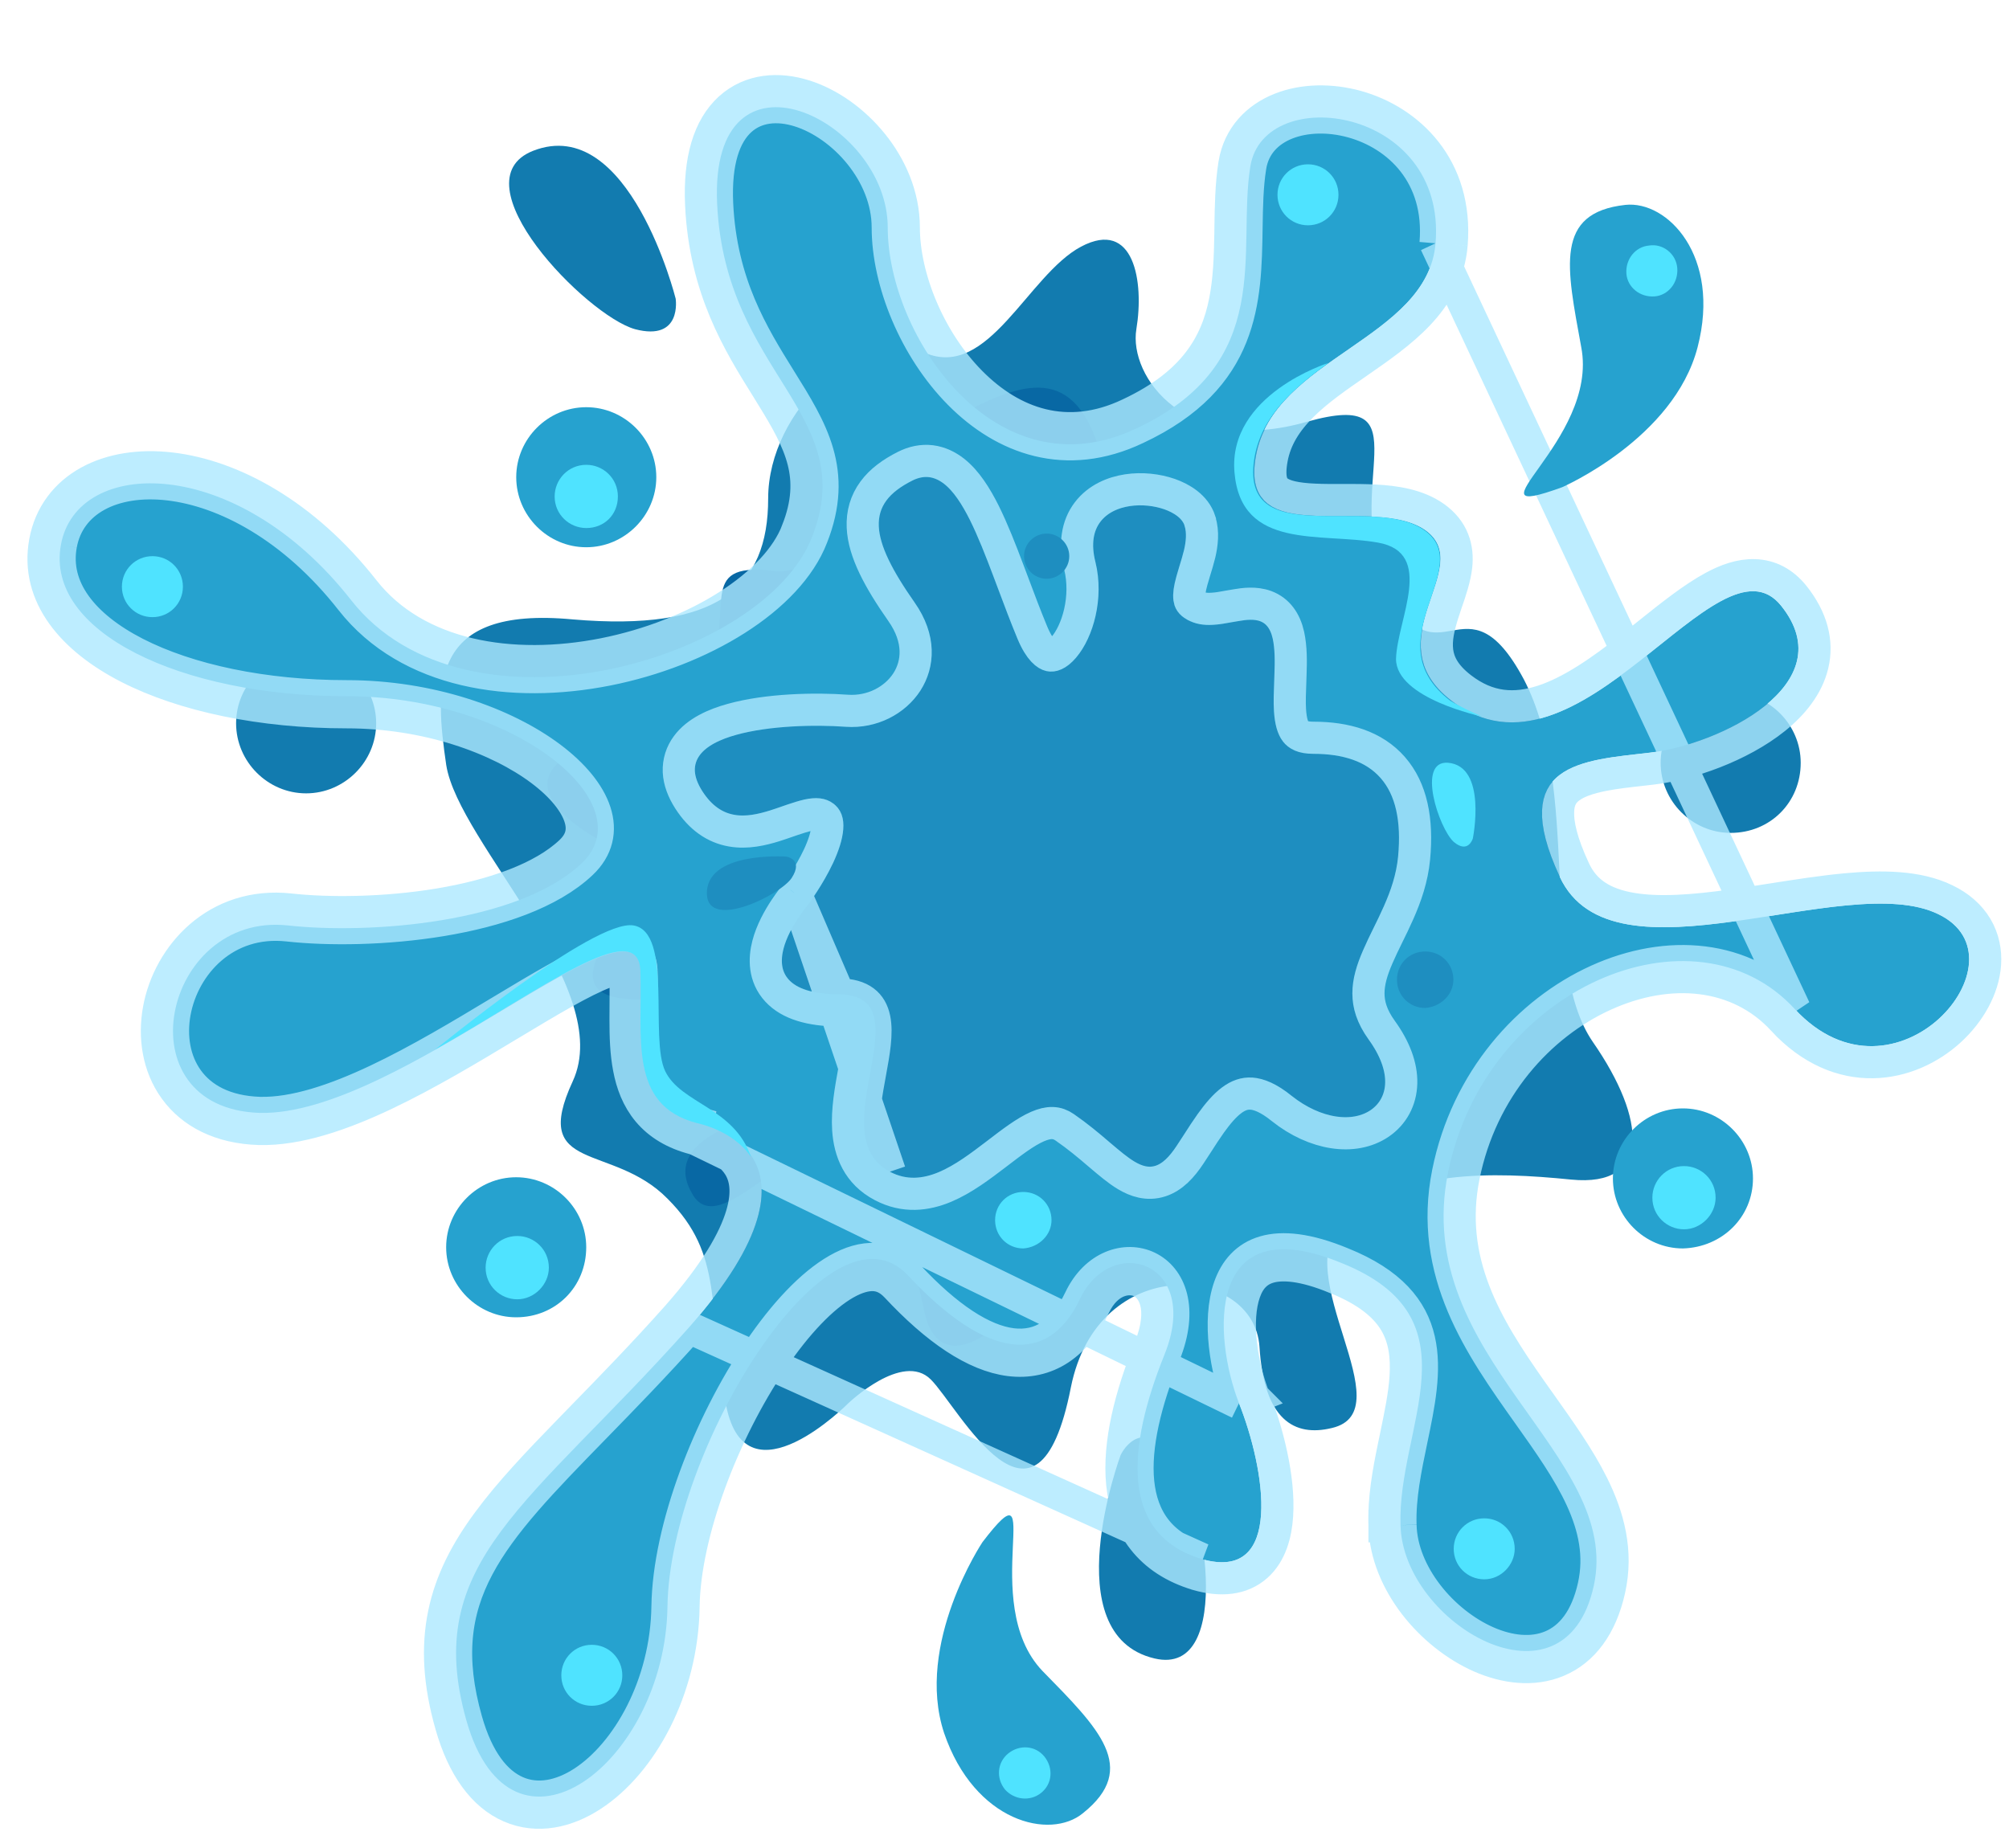 <svg width="25" height="23" viewBox="0 0 25 23" fill="none" xmlns="http://www.w3.org/2000/svg">
<path d="M22.408 9.494C22.408 9.016 22.014 8.623 21.537 8.623C21.059 8.623 20.665 9.016 20.665 9.494C20.665 9.972 21.059 10.366 21.537 10.366C22.029 10.366 22.408 9.986 22.408 9.494Z" fill="#127BAF"/>
<path d="M4.681 9.002C4.681 8.524 4.287 8.131 3.809 8.131C3.332 8.131 2.938 8.524 2.938 9.002C2.938 9.48 3.332 9.874 3.809 9.874C4.287 9.874 4.681 9.48 4.681 9.002Z" fill="#127BAF"/>
<path d="M13.945 18.11C13.945 18.11 13.116 20.346 14.367 20.641C15.379 20.88 14.985 18.574 14.578 18.096C14.17 17.619 13.945 18.11 13.945 18.11Z" fill="#127BAF"/>
<path d="M8.408 3.717C8.408 3.717 7.831 1.412 6.636 1.876C5.667 2.256 7.297 3.928 7.902 4.097C8.492 4.252 8.408 3.717 8.408 3.717Z" fill="#127BAF"/>
<path d="M10.557 17.464C10.557 17.464 9.292 18.743 9.039 17.506C8.8 16.255 9.011 15.623 8.308 14.92C7.619 14.217 6.593 14.61 7.127 13.458C7.661 12.305 5.707 10.492 5.553 9.522C5.412 8.552 5.328 7.54 7.127 7.709C8.926 7.863 9.559 7.315 9.559 6.205C9.559 5.094 10.726 4.054 11.513 4.392C12.3 4.729 12.792 3.422 13.452 3.07C14.113 2.719 14.239 3.506 14.141 4.096C14.043 4.687 14.76 5.685 16.264 5.249C17.768 4.827 16.657 6.064 17.276 7.315C17.894 8.58 18.232 7.09 18.962 8.454C19.679 9.831 19.145 11.982 19.82 12.966C20.494 13.936 20.551 14.779 19.553 14.681C18.569 14.582 17.43 14.554 16.713 15.201C16.011 15.847 17.486 17.562 16.573 17.773C16.109 17.886 15.729 17.675 15.673 16.761C15.603 15.735 13.663 15.58 13.326 17.267C12.904 19.418 11.934 17.52 11.583 17.169C11.232 16.817 10.557 17.464 10.557 17.464Z" fill="#127BAF"/>
<path d="M7.478 10.463C7.478 10.463 6.269 9.845 7.113 9.381C7.956 8.931 8.462 8.931 8.813 8.285C9.165 7.624 8.645 6.991 9.601 7.104C10.542 7.23 11.414 5.417 12.075 5.094C12.735 4.771 13.438 4.489 13.733 5.811C14.028 7.132 14.562 7.469 15.35 7.216C16.151 6.963 17.163 7.568 17.093 8.214C17.022 8.847 18.062 8.917 18.47 9.311C18.878 9.704 18.329 9.971 17.88 10.042C17.43 10.098 16.882 10.843 17.528 11.827C18.175 12.811 17.036 12.291 16.277 13.008C15.518 13.738 16.657 13.64 15.842 14.469C14.998 15.299 13.325 15.397 12.777 16.1C12.229 16.803 11.639 17.027 11.498 16.297C11.344 15.566 11.105 14.75 10.486 14.385C9.868 14.02 8.968 15.467 8.617 14.863C8.434 14.554 8.504 14.244 9.137 13.991C9.854 13.71 9.53 12.277 8.251 12.417C6.607 12.6 7.759 11.475 7.928 11.138C8.083 10.801 7.478 10.463 7.478 10.463Z" fill="#0868A4"/>
<path d="M8.686 13.978C8.686 13.978 10.541 14.287 8.573 16.522C6.591 18.743 5.242 19.432 5.804 21.413C6.366 23.395 8.278 21.948 8.306 19.994C8.334 18.054 10.316 14.821 11.3 15.875C12.284 16.93 13.043 17 13.437 16.171C13.83 15.341 14.955 15.707 14.491 16.859C14.027 18.012 13.928 19.094 14.955 19.404C15.981 19.699 15.742 18.279 15.418 17.464C15.095 16.634 14.997 15.018 16.698 15.721C18.412 16.41 17.386 17.759 17.428 18.982C17.457 20.205 19.467 21.385 19.832 19.741C20.198 18.096 17.555 16.901 18.019 14.596C18.483 12.291 21.083 11.195 22.334 12.558C23.585 13.908 25.272 11.926 24.119 11.377C22.967 10.815 20.071 12.333 19.41 10.914C18.75 9.494 19.692 9.466 20.535 9.367C21.378 9.269 22.953 8.524 22.165 7.54C21.378 6.556 19.649 9.944 18.061 8.721C17.077 7.962 18.384 7.062 17.738 6.598C17.077 6.134 15.404 6.893 15.629 5.671C15.854 4.448 17.766 4.223 17.864 3.028C18.005 1.327 15.728 1.018 15.559 2.072C15.39 3.126 15.882 4.518 14.139 5.333C12.396 6.163 11.047 4.181 11.047 2.831C11.047 1.482 8.826 0.414 8.924 2.536C9.023 4.659 10.71 5.15 10.105 6.683C9.515 8.215 5.804 9.297 4.37 7.47C2.937 5.642 0.955 5.685 0.758 6.781C0.561 7.863 2.248 8.665 4.314 8.665C6.394 8.665 8.025 10 7.238 10.745C6.451 11.49 4.595 11.63 3.583 11.518C2.023 11.349 1.503 13.795 3.232 13.851C4.961 13.893 7.941 11.012 7.983 12.08C8.011 12.909 7.828 13.753 8.686 13.978Z" fill="#26A2CF"/>
<path d="M8.652 14.175L8.653 14.175L8.654 14.175L8.664 14.177C8.674 14.18 8.689 14.183 8.709 14.188C8.748 14.199 8.803 14.217 8.863 14.244C8.987 14.299 9.117 14.386 9.197 14.516C9.272 14.639 9.318 14.827 9.229 15.124C9.138 15.429 8.906 15.842 8.423 16.389C8.003 16.86 7.612 17.261 7.259 17.623C7.199 17.685 7.14 17.745 7.082 17.805C6.686 18.212 6.34 18.577 6.074 18.939C5.805 19.302 5.611 19.67 5.525 20.085C5.439 20.501 5.464 20.949 5.612 21.468C5.761 21.993 6.013 22.34 6.348 22.486C6.688 22.634 7.053 22.55 7.364 22.347C7.981 21.947 8.491 21.029 8.506 19.997M8.652 14.175L15.418 17.464M8.652 14.175L8.652 14.175L8.652 14.175L8.652 14.175L8.644 14.174L8.635 14.171C8.387 14.106 8.2 13.992 8.065 13.832C7.932 13.673 7.863 13.485 7.827 13.293C7.79 13.102 7.784 12.896 7.784 12.695C7.784 12.626 7.784 12.559 7.785 12.492C7.786 12.357 7.787 12.223 7.783 12.088M8.652 14.175L8.686 13.978C7.973 13.791 7.979 13.177 7.985 12.499C7.986 12.361 7.987 12.22 7.983 12.08M8.506 19.997L8.306 19.994M8.506 19.997C8.506 19.997 8.506 19.997 8.506 19.997L8.306 19.994M8.506 19.997C8.519 19.078 9.002 17.822 9.61 16.924C9.914 16.474 10.235 16.138 10.52 15.975C10.661 15.895 10.781 15.864 10.878 15.87C10.97 15.875 11.062 15.914 11.154 16.012C11.653 16.547 12.13 16.873 12.565 16.928C12.79 16.956 13.001 16.911 13.185 16.79C13.366 16.67 13.508 16.486 13.617 16.256C13.776 15.921 14.045 15.878 14.198 15.952C14.339 16.02 14.515 16.262 14.305 16.785C14.07 17.369 13.914 17.965 13.965 18.468C13.991 18.723 14.07 18.962 14.227 19.161C14.384 19.361 14.607 19.508 14.897 19.595L14.899 19.596L14.899 19.596C15.193 19.68 15.451 19.656 15.639 19.489C15.814 19.332 15.877 19.092 15.892 18.863C15.923 18.401 15.771 17.81 15.604 17.39M8.306 19.994C8.278 21.948 6.366 23.395 5.804 21.413C5.362 19.855 6.102 19.096 7.402 17.763C7.755 17.401 8.15 16.996 8.573 16.522L14.955 19.404C13.928 19.094 14.027 18.012 14.491 16.859C14.955 15.707 13.83 15.341 13.437 16.171C13.043 17 12.284 16.93 11.3 15.875C10.316 14.821 8.334 18.054 8.306 19.994ZM15.604 17.39C15.604 17.39 15.604 17.39 15.604 17.39L15.418 17.464M15.604 17.39C15.605 17.391 15.605 17.391 15.605 17.391L15.418 17.464M15.604 17.39C15.53 17.199 15.468 16.96 15.442 16.721C15.415 16.48 15.428 16.255 15.488 16.084C15.545 15.92 15.641 15.816 15.791 15.772C15.953 15.725 16.215 15.738 16.621 15.906L16.623 15.906L16.623 15.906C17.025 16.068 17.241 16.258 17.358 16.452C17.475 16.647 17.508 16.873 17.491 17.138C17.476 17.37 17.425 17.613 17.37 17.877C17.361 17.922 17.351 17.967 17.342 18.013C17.278 18.322 17.217 18.656 17.229 18.988M15.418 17.464C15.095 16.634 14.997 15.018 16.698 15.721C17.922 16.213 17.749 17.041 17.565 17.921C17.492 18.272 17.416 18.632 17.428 18.982M17.229 18.988C17.229 18.987 17.229 18.987 17.229 18.986L17.428 18.982M17.229 18.988C17.229 18.988 17.229 18.988 17.229 18.989L17.428 18.982M17.229 18.988C17.237 19.346 17.39 19.689 17.606 19.97C17.823 20.251 18.115 20.484 18.423 20.62C18.73 20.754 19.076 20.802 19.384 20.672C19.7 20.539 19.926 20.239 20.027 19.784C20.132 19.312 20.018 18.881 19.817 18.478C19.65 18.143 19.414 17.811 19.181 17.483C19.138 17.422 19.095 17.362 19.052 17.301C18.495 16.509 18.001 15.698 18.215 14.636C18.434 13.549 19.155 12.75 19.964 12.384C20.774 12.016 21.636 12.093 22.187 12.693L22.187 12.694C22.535 13.069 22.927 13.226 23.306 13.22C23.678 13.214 24.016 13.052 24.263 12.827C24.507 12.604 24.682 12.302 24.702 11.996C24.712 11.84 24.682 11.682 24.597 11.539C24.512 11.396 24.38 11.28 24.206 11.197C23.864 11.031 23.419 11.027 22.972 11.068C22.68 11.095 22.362 11.145 22.049 11.194C21.881 11.22 21.714 11.247 21.553 11.269C21.079 11.335 20.646 11.369 20.297 11.309C19.957 11.25 19.721 11.107 19.592 10.829C19.432 10.487 19.382 10.253 19.389 10.095C19.395 9.95 19.448 9.866 19.53 9.804C19.622 9.734 19.762 9.684 19.949 9.647C20.098 9.618 20.259 9.6 20.428 9.581C20.471 9.576 20.514 9.571 20.558 9.566C21.01 9.513 21.652 9.291 22.087 8.942C22.305 8.767 22.491 8.543 22.556 8.273C22.623 7.992 22.549 7.699 22.322 7.415C22.19 7.251 22.024 7.164 21.834 7.159C21.657 7.153 21.482 7.218 21.321 7.305C21.07 7.44 20.791 7.663 20.512 7.886C20.438 7.945 20.364 8.005 20.29 8.063C19.926 8.348 19.56 8.606 19.2 8.724C18.853 8.837 18.519 8.821 18.183 8.562C17.973 8.4 17.903 8.247 17.885 8.108C17.865 7.957 17.903 7.796 17.963 7.611C17.974 7.577 17.986 7.542 17.998 7.505C18.049 7.359 18.106 7.191 18.122 7.039C18.132 6.937 18.126 6.826 18.083 6.718C18.039 6.607 17.962 6.513 17.854 6.436L17.853 6.435C17.639 6.284 17.361 6.243 17.109 6.23C16.979 6.223 16.846 6.223 16.72 6.223L16.702 6.223C16.581 6.224 16.467 6.224 16.36 6.219C16.124 6.209 15.976 6.174 15.896 6.11C15.84 6.066 15.777 5.973 15.826 5.707C15.873 5.453 16.007 5.245 16.201 5.051C16.395 4.858 16.636 4.691 16.894 4.513L16.908 4.503C17.164 4.326 17.437 4.136 17.651 3.91C17.868 3.68 18.034 3.401 18.064 3.044M17.428 18.982C17.457 20.205 19.467 21.385 19.832 19.741C20 18.983 19.53 18.321 19.02 17.602C18.422 16.76 17.769 15.839 18.019 14.596C18.483 12.291 21.083 11.195 22.334 12.558L17.864 3.028M18.064 3.044L17.864 3.028M18.064 3.044C18.064 3.044 18.064 3.044 18.064 3.044L17.864 3.028M18.064 3.044C18.143 2.081 17.528 1.503 16.881 1.324C16.561 1.236 16.219 1.24 15.937 1.352C15.649 1.465 15.417 1.695 15.361 2.041C15.32 2.297 15.316 2.57 15.312 2.833C15.312 2.858 15.312 2.883 15.311 2.909C15.306 3.2 15.297 3.482 15.243 3.753C15.19 4.021 15.093 4.274 14.914 4.506C14.736 4.738 14.467 4.959 14.055 5.152L14.053 5.153C13.277 5.522 12.593 5.274 12.082 4.758C11.561 4.233 11.247 3.45 11.247 2.831C11.247 2.439 11.086 2.076 10.857 1.792C10.629 1.509 10.323 1.289 10.009 1.191C9.694 1.092 9.344 1.109 9.08 1.349C8.822 1.584 8.699 1.988 8.725 2.545C8.773 3.596 9.195 4.272 9.541 4.827C9.564 4.864 9.586 4.9 9.608 4.936C9.788 5.227 9.929 5.475 9.996 5.736C10.06 5.988 10.056 6.264 9.919 6.609L9.919 6.611C9.792 6.939 9.488 7.264 9.054 7.54C8.624 7.814 8.083 8.027 7.515 8.14C6.367 8.367 5.177 8.173 4.528 7.346C3.784 6.398 2.885 5.918 2.123 5.83C1.743 5.786 1.388 5.84 1.107 5.994C0.822 6.15 0.622 6.408 0.561 6.745M17.864 3.028C18.005 1.327 15.728 1.018 15.559 2.072C15.52 2.313 15.516 2.572 15.512 2.838C15.498 3.733 15.483 4.705 14.139 5.333C12.396 6.163 11.047 4.181 11.047 2.831C11.047 1.482 8.826 0.414 8.924 2.536C8.971 3.533 9.367 4.17 9.712 4.725C10.102 5.35 10.426 5.87 10.105 6.683C9.515 8.215 5.804 9.297 4.37 7.47C2.937 5.642 0.955 5.685 0.758 6.781M0.561 6.745C0.561 6.745 0.561 6.745 0.561 6.745L0.758 6.781M0.561 6.745C0.561 6.746 0.561 6.746 0.561 6.746L0.758 6.781M0.561 6.745C0.438 7.42 0.915 7.958 1.596 8.307C2.287 8.661 3.259 8.865 4.314 8.865C5.315 8.865 6.2 9.187 6.731 9.585C6.999 9.786 7.158 9.992 7.215 10.167C7.267 10.326 7.239 10.468 7.1 10.6C6.751 10.93 6.141 11.143 5.462 11.256C4.791 11.367 4.093 11.373 3.605 11.319L3.605 11.319C2.697 11.221 2.1 11.889 1.977 12.564C1.915 12.905 1.967 13.269 2.176 13.557C2.388 13.85 2.742 14.036 3.225 14.051L3.227 14.051C3.708 14.063 4.254 13.873 4.783 13.623C5.313 13.372 5.853 13.047 6.331 12.759L6.343 12.752C6.833 12.457 7.245 12.21 7.537 12.099C7.674 12.047 7.747 12.04 7.777 12.043M0.758 6.781C0.561 7.863 2.248 8.665 4.314 8.665C6.394 8.665 8.025 10 7.238 10.745C6.451 11.49 4.595 11.63 3.583 11.518C2.023 11.349 1.503 13.795 3.232 13.851C4.094 13.872 5.267 13.166 6.232 12.585C7.202 12.002 7.962 11.545 7.983 12.08M7.777 12.043C7.775 12.035 7.773 12.033 7.774 12.034C7.778 12.04 7.784 12.043 7.786 12.044C7.786 12.045 7.786 12.045 7.786 12.045C7.784 12.044 7.781 12.043 7.777 12.043ZM7.777 12.043C7.779 12.051 7.782 12.065 7.783 12.088M7.783 12.088C7.783 12.087 7.783 12.087 7.783 12.087L7.983 12.08M7.783 12.088C7.783 12.088 7.783 12.088 7.783 12.088L7.983 12.08" stroke="#ADE8FF" stroke-opacity="0.8" stroke-width="0.4"/>
<path d="M13.085 15.186C13.085 14.99 12.931 14.835 12.734 14.835C12.537 14.835 12.383 14.99 12.383 15.186C12.383 15.383 12.537 15.538 12.734 15.538C12.931 15.524 13.085 15.369 13.085 15.186Z" fill="#4FE3FF"/>
<path d="M16.656 2.424C16.656 2.214 16.487 2.045 16.276 2.045C16.066 2.045 15.897 2.214 15.897 2.424C15.897 2.635 16.066 2.804 16.276 2.804C16.487 2.804 16.656 2.635 16.656 2.424Z" fill="#4FE3FF"/>
<path d="M2.276 7.302C2.276 7.091 2.108 6.922 1.897 6.922C1.686 6.922 1.517 7.091 1.517 7.302C1.517 7.512 1.686 7.681 1.897 7.681C2.108 7.681 2.276 7.512 2.276 7.302Z" fill="#4FE3FF"/>
<path d="M7.744 20.851C7.744 20.64 7.575 20.471 7.364 20.471C7.153 20.471 6.985 20.64 6.985 20.851C6.985 21.062 7.153 21.23 7.364 21.23C7.575 21.23 7.744 21.062 7.744 20.851Z" fill="#4FE3FF"/>
<path d="M18.849 19.277C18.849 19.066 18.681 18.897 18.47 18.897C18.259 18.897 18.09 19.066 18.09 19.277C18.09 19.488 18.259 19.656 18.47 19.656C18.681 19.656 18.849 19.474 18.849 19.277Z" fill="#4FE3FF"/>
<path d="M18.328 10.435C18.328 10.435 18.511 9.535 18.018 9.493C17.625 9.465 17.906 10.308 18.089 10.477C18.271 10.632 18.328 10.435 18.328 10.435Z" fill="#4FE3FF"/>
<path d="M7.884 11.518C8.376 11.603 8.081 12.924 8.278 13.332C8.475 13.739 9.135 13.781 9.346 14.4C9.121 14.063 8.672 13.978 8.672 13.978C7.814 13.753 7.997 12.91 7.969 12.081C7.941 11.392 6.732 12.32 5.411 13.065C5.439 13.05 7.392 11.434 7.884 11.518Z" fill="#4FE3FF"/>
<path d="M18.44 8.917C18.44 8.917 17.372 8.693 17.372 8.201C17.386 7.709 17.864 6.879 17.147 6.753C16.43 6.626 15.446 6.851 15.362 5.881C15.277 4.911 16.528 4.518 16.528 4.518C16.107 4.827 15.713 5.164 15.615 5.67C15.39 6.893 17.062 6.134 17.723 6.598C18.384 7.062 17.077 7.976 18.047 8.721C18.187 8.805 18.314 8.861 18.44 8.917Z" fill="#4FE3FF"/>
<path d="M10.061 11.252C10.061 11.252 9.105 12.362 10.44 12.376C11.537 12.39 10.187 14.119 11.073 14.583C11.902 15.019 12.675 13.388 13.364 13.866C14.053 14.344 14.263 14.836 14.643 14.26C14.98 13.754 15.332 13.037 16.077 13.641C16.822 14.232 17.623 13.754 17.032 12.939C16.442 12.123 17.314 11.547 17.398 10.662C17.482 9.762 17.089 9.382 16.344 9.382C15.599 9.382 15.95 8.455 15.838 7.949C15.725 7.443 15.177 7.949 14.769 7.71C14.348 7.471 14.854 6.908 14.741 6.543C14.629 6.192 13.406 6.093 13.631 6.993C13.856 7.892 13.083 8.961 12.661 7.949C12.239 6.937 11.944 5.686 11.354 5.981C10.763 6.276 10.82 6.698 11.382 7.499C11.944 8.3 11.297 9.101 10.524 9.045C9.751 8.989 8.261 9.101 8.739 9.846C9.217 10.591 9.962 9.692 10.37 10.001C10.777 10.296 10.061 11.252 10.061 11.252Z" fill="#1E8EC0"/>
<path d="M9.903 11.128L9.896 11.137C9.888 11.147 9.877 11.16 9.864 11.177C9.838 11.211 9.803 11.258 9.765 11.316C9.692 11.427 9.6 11.588 9.556 11.759C9.512 11.93 9.506 12.153 9.671 12.331C9.826 12.498 10.087 12.573 10.438 12.576M9.903 11.128L10.44 12.376M9.903 11.128L9.907 11.123C9.911 11.117 9.918 11.107 9.927 11.095C9.945 11.07 9.969 11.034 9.998 10.989C10.056 10.9 10.128 10.779 10.187 10.653C10.247 10.523 10.287 10.402 10.294 10.306C10.301 10.214 10.277 10.181 10.252 10.163L10.252 10.163L10.249 10.16C10.216 10.136 10.166 10.122 10.053 10.146C9.997 10.159 9.936 10.178 9.865 10.202C9.846 10.208 9.825 10.216 9.804 10.223C9.752 10.241 9.695 10.261 9.641 10.278C9.486 10.326 9.297 10.372 9.104 10.338C8.897 10.302 8.716 10.18 8.571 9.954C8.499 9.841 8.453 9.724 8.447 9.605C8.442 9.482 8.479 9.372 8.547 9.28C8.673 9.109 8.895 9.012 9.109 8.953C9.55 8.83 10.142 8.817 10.539 8.846C10.853 8.868 11.138 8.716 11.286 8.486C11.428 8.264 11.455 7.951 11.218 7.614C10.938 7.214 10.749 6.866 10.736 6.559C10.729 6.395 10.771 6.244 10.869 6.111C10.963 5.983 11.101 5.884 11.264 5.802C11.367 5.75 11.476 5.727 11.586 5.74C11.695 5.754 11.79 5.801 11.871 5.864C12.025 5.984 12.147 6.179 12.25 6.385C12.355 6.597 12.453 6.847 12.549 7.102C12.569 7.156 12.59 7.21 12.61 7.264C12.687 7.469 12.764 7.675 12.846 7.872C12.942 8.104 13.033 8.15 13.065 8.157C13.09 8.163 13.15 8.158 13.237 8.057C13.41 7.856 13.534 7.432 13.437 7.041C13.37 6.775 13.403 6.545 13.534 6.373C13.661 6.206 13.852 6.128 14.03 6.101C14.209 6.074 14.398 6.095 14.555 6.15C14.7 6.201 14.874 6.302 14.932 6.482L14.932 6.482L14.932 6.484C14.976 6.627 14.956 6.773 14.929 6.891C14.912 6.961 14.887 7.045 14.864 7.118C14.852 7.159 14.841 7.197 14.832 7.227C14.803 7.332 14.794 7.401 14.801 7.449C14.805 7.48 14.816 7.506 14.868 7.536L14.868 7.536L14.871 7.537C14.927 7.57 14.994 7.582 15.082 7.577C15.15 7.573 15.214 7.562 15.287 7.548C15.317 7.543 15.348 7.537 15.382 7.532C15.48 7.515 15.621 7.496 15.751 7.544C15.906 7.602 15.995 7.734 16.033 7.905C16.067 8.06 16.065 8.237 16.059 8.393C16.058 8.425 16.057 8.457 16.056 8.488C16.051 8.617 16.046 8.734 16.053 8.842C16.062 8.978 16.088 9.06 16.124 9.107C16.151 9.141 16.203 9.182 16.344 9.182C16.746 9.182 17.098 9.285 17.332 9.553C17.565 9.819 17.642 10.204 17.597 10.68L17.597 10.68C17.573 10.932 17.494 11.156 17.405 11.357C17.362 11.455 17.316 11.549 17.272 11.638L17.269 11.644C17.224 11.736 17.182 11.822 17.146 11.906C17.072 12.075 17.029 12.221 17.029 12.363C17.029 12.5 17.069 12.648 17.194 12.821C17.358 13.048 17.442 13.273 17.437 13.48C17.432 13.694 17.331 13.872 17.167 13.983C16.847 14.198 16.363 14.123 15.952 13.798L15.952 13.798L15.951 13.797C15.784 13.661 15.66 13.617 15.572 13.611C15.488 13.606 15.41 13.632 15.327 13.694C15.24 13.759 15.155 13.858 15.067 13.981C15.01 14.061 14.959 14.14 14.906 14.223C14.875 14.271 14.843 14.32 14.81 14.37C14.708 14.525 14.592 14.65 14.442 14.699C14.279 14.752 14.133 14.699 14.017 14.63C13.912 14.568 13.801 14.473 13.69 14.379C13.684 14.373 13.677 14.368 13.671 14.363C13.549 14.258 13.413 14.144 13.25 14.031C13.152 13.963 13.053 13.96 12.911 14.021C12.758 14.088 12.594 14.214 12.397 14.365L12.393 14.368C12.205 14.511 11.989 14.676 11.761 14.772C11.524 14.872 11.255 14.905 10.98 14.76M9.903 11.128L11.073 14.583M10.438 12.576C10.438 12.576 10.438 12.576 10.438 12.576L10.44 12.376M10.438 12.576C10.438 12.576 10.438 12.576 10.438 12.576L10.44 12.376M10.438 12.576C10.55 12.578 10.604 12.601 10.63 12.619C10.652 12.635 10.67 12.659 10.683 12.709C10.696 12.764 10.698 12.839 10.689 12.94C10.68 13.04 10.661 13.152 10.639 13.275C10.636 13.292 10.632 13.309 10.629 13.327C10.588 13.553 10.539 13.818 10.555 14.058C10.573 14.329 10.677 14.602 10.98 14.76M10.44 12.376C11.005 12.384 10.921 12.847 10.827 13.357C10.739 13.837 10.644 14.358 11.073 14.583M10.98 14.76L11.073 14.583M10.98 14.76C10.98 14.76 10.98 14.76 10.98 14.76L11.073 14.583" stroke="#ADE8FF" stroke-opacity="0.8" stroke-width="0.4"/>
<path d="M18.086 12.193C18.086 11.996 17.932 11.842 17.735 11.842C17.538 11.842 17.384 11.996 17.384 12.193C17.384 12.39 17.538 12.545 17.735 12.545C17.932 12.531 18.086 12.376 18.086 12.193Z" fill="#1E8EC0"/>
<path d="M13.306 6.922C13.306 6.767 13.179 6.641 13.024 6.641C12.87 6.641 12.743 6.767 12.743 6.922C12.743 7.076 12.87 7.203 13.024 7.203C13.179 7.203 13.306 7.076 13.306 6.922Z" fill="#1E8EC0"/>
<path d="M9.781 10.661C9.781 10.661 8.769 10.591 8.797 11.139C8.825 11.575 9.71 11.139 9.851 10.928C10.006 10.689 9.781 10.661 9.781 10.661Z" fill="#1E8EC0"/>
<path d="M21.814 14.667C21.814 14.189 21.42 13.795 20.942 13.795C20.464 13.795 20.071 14.189 20.071 14.667C20.071 15.145 20.464 15.538 20.942 15.538C21.434 15.524 21.814 15.145 21.814 14.667Z" fill="#26A2CF"/>
<path d="M21.349 14.906C21.349 14.682 21.167 14.513 20.956 14.513C20.731 14.513 20.562 14.696 20.562 14.906C20.562 15.131 20.745 15.3 20.956 15.3C21.167 15.3 21.349 15.117 21.349 14.906Z" fill="#4FE3FF"/>
<path d="M7.295 15.523C7.295 15.045 6.901 14.652 6.423 14.652C5.945 14.652 5.552 15.045 5.552 15.523C5.552 16.001 5.945 16.395 6.423 16.395C6.915 16.395 7.295 16.015 7.295 15.523Z" fill="#26A2CF"/>
<path d="M6.83 15.777C6.83 15.552 6.648 15.383 6.437 15.383C6.212 15.383 6.043 15.566 6.043 15.777C6.043 16.002 6.226 16.171 6.437 16.171C6.648 16.171 6.83 15.988 6.83 15.777Z" fill="#4FE3FF"/>
<path d="M8.167 5.939C8.167 5.461 7.773 5.068 7.295 5.068C6.817 5.068 6.424 5.461 6.424 5.939C6.424 6.417 6.817 6.811 7.295 6.811C7.773 6.811 8.167 6.417 8.167 5.939Z" fill="#26A2CF"/>
<path d="M7.689 6.179C7.689 5.954 7.507 5.785 7.296 5.785C7.071 5.785 6.902 5.968 6.902 6.179C6.902 6.404 7.085 6.572 7.296 6.572C7.521 6.572 7.689 6.404 7.689 6.179Z" fill="#4FE3FF"/>
<path d="M12.226 19.193C12.226 19.193 11.382 20.458 11.748 21.568C12.127 22.679 13.069 22.904 13.477 22.566C14.179 22.004 13.673 21.512 12.971 20.795C12.155 19.938 13.055 18.111 12.226 19.193Z" fill="#26A2CF"/>
<path d="M12.956 22.314C13.096 22.202 13.11 22.005 12.998 21.864C12.886 21.724 12.689 21.71 12.548 21.822C12.408 21.935 12.393 22.131 12.506 22.272C12.618 22.398 12.815 22.427 12.956 22.314Z" fill="#4FE3FF"/>
<path d="M19.439 6.064C19.439 6.064 20.83 5.46 21.125 4.321C21.42 3.183 20.746 2.494 20.226 2.55C19.34 2.648 19.495 3.323 19.677 4.321C19.902 5.488 18.159 6.528 19.439 6.064Z" fill="#26A2CF"/>
<path d="M20.521 3.056C20.352 3.07 20.225 3.225 20.239 3.408C20.253 3.576 20.408 3.703 20.591 3.689C20.759 3.675 20.886 3.52 20.872 3.337C20.858 3.155 20.689 3.028 20.521 3.056Z" fill="#4FE3FF"/>
</svg>
